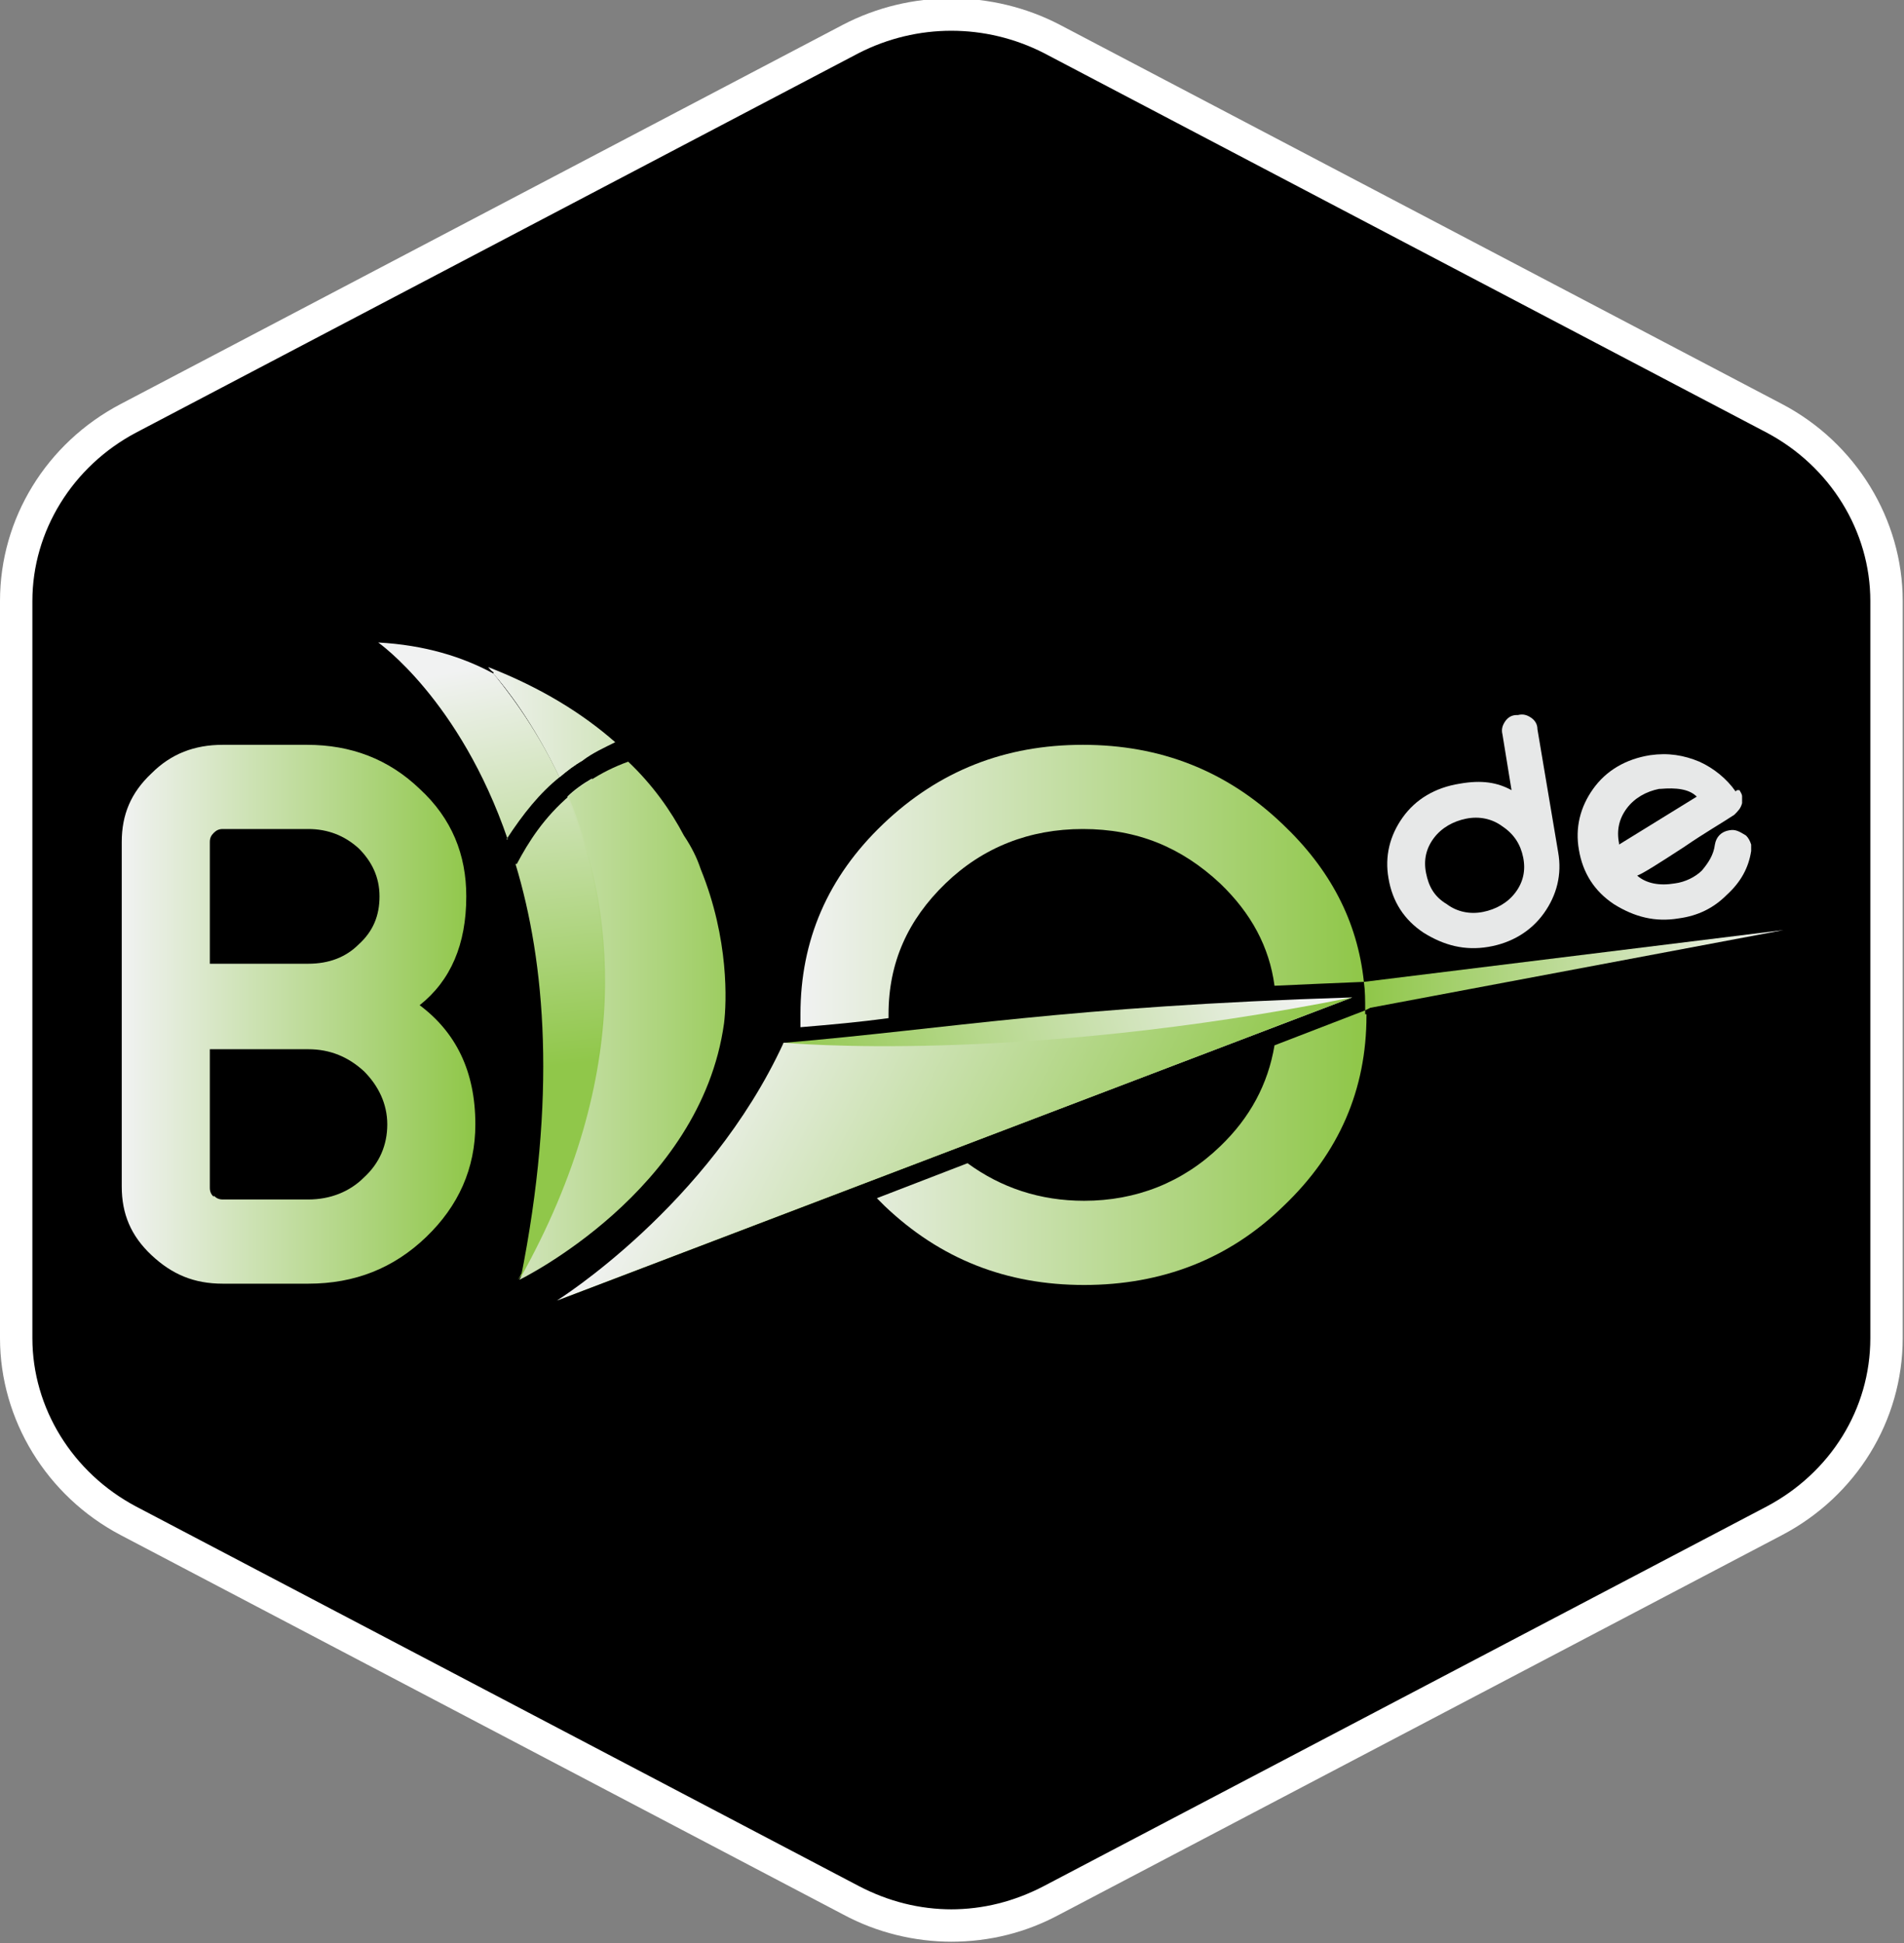 <?xml version="1.0" encoding="UTF-8"?>
<!DOCTYPE svg PUBLIC "-//W3C//DTD SVG 1.1//EN" "http://www.w3.org/Graphics/SVG/1.1/DTD/svg11.dtd">
<!-- Creator: CorelDRAW 2017 -->
<svg xmlns="http://www.w3.org/2000/svg" xml:space="preserve" width="14.7mm" height="15mm" version="1.1" style="shape-rendering:geometricPrecision; text-rendering:geometricPrecision; image-rendering:optimizeQuality; fill-rule:evenodd; clip-rule:evenodd"
viewBox="0 0 1470 1500"
 xmlns:xlink="http://www.w3.org/1999/xlink">
 <rect x="0" y="0" width="1470" height="1500" fill="#808080" stroke="none"/>
 <defs>
  <style type="text/css">
   <![CDATA[
    .fil1 {fill:black}
    .fil2 {fill:#E7E8E8}
    .fil0 {fill:white}
    .fil8 {fill:url(#id0)}
    .fil6 {fill:url(#id1)}
    .fil5 {fill:url(#id2)}
    .fil3 {fill:url(#id3)}
    .fil4 {fill:url(#id4)}
    .fil7 {fill:url(#id5)}
    .fil11 {fill:url(#id6)}
    .fil13 {fill:url(#id7)}
    .fil14 {fill:url(#id8)}
    .fil9 {fill:url(#id9)}
    .fil10 {fill:url(#id10)}
    .fil12 {fill:url(#id11)}
   ]]>
  </style>
  <linearGradient id="id0" gradientUnits="userSpaceOnUse" x1="551" y1="790" x2="923" y2="983">
   <stop offset="0" style="stop-opacity:1; stop-color:#F1F2F2"/>
   <stop offset="0.988" style="stop-opacity:1; stop-color:#90C74A"/>
   <stop offset="1" style="stop-opacity:1; stop-color:#90C74A"/>
  </linearGradient>
  <linearGradient id="id1" gradientUnits="userSpaceOnUse" x1="1053" y1="749" x2="1376" y2="749">
   <stop offset="0" style="stop-opacity:1; stop-color:#90C74A"/>
   <stop offset="0.012" style="stop-opacity:1; stop-color:#90C74A"/>
   <stop offset="1" style="stop-opacity:1; stop-color:#F1F2F2"/>
  </linearGradient>
  <linearGradient id="id2" gradientUnits="userSpaceOnUse" xlink:href="#id0" x1="618" y1="684" x2="1054" y2="684">
  </linearGradient>
  <linearGradient id="id3" gradientUnits="userSpaceOnUse" xlink:href="#id0" x1="94" y1="783" x2="367" y2="783">
  </linearGradient>
  <linearGradient id="id4" gradientUnits="userSpaceOnUse" xlink:href="#id0" x1="618" y1="886" x2="1054" y2="886">
  </linearGradient>
  <linearGradient id="id5" gradientUnits="userSpaceOnUse" xlink:href="#id0" x1="1018" y1="797" x2="622" y2="923">
  </linearGradient>
  <linearGradient id="id6" gradientUnits="userSpaceOnUse" xlink:href="#id0" x1="394" y1="504" x2="447" y2="820">
  </linearGradient>
  <linearGradient id="id7" gradientUnits="userSpaceOnUse" xlink:href="#id0" x1="402" y1="494" x2="467" y2="809">
  </linearGradient>
  <linearGradient id="id8" gradientUnits="userSpaceOnUse" xlink:href="#id0" x1="370" y1="558" x2="695" y2="558">
  </linearGradient>
  <linearGradient id="id9" gradientUnits="userSpaceOnUse" xlink:href="#id0" x1="351" y1="518" x2="416" y2="834">
  </linearGradient>
  <linearGradient id="id10" gradientUnits="userSpaceOnUse" xlink:href="#id0" x1="391" y1="511" x2="426" y2="827">
  </linearGradient>
  <linearGradient id="id11" gradientUnits="userSpaceOnUse" xlink:href="#id0" x1="300" y1="786" x2="605" y2="786">
  </linearGradient>
 </defs>
 <g id="Capa_x0020_1">
  <g id="_632553520">
   <g>
    <path class="fil0" d="M735 1499c-29,0 -58,-7 -84,-21l-558 -293c-57,-30 -93,-89 -93,-152l0 -569c0,-64 36,-122 93,-152l558 -293c52,-27 115,-27 167,0l558 293c57,30 93,89 93,152l0 569c0,64 -36,122 -93,152l-558 293c-26,14 -54,21 -84,21z"/>
    <path class="fil1" d="M735 1474c-25,0 -49,-6 -72,-18l-558 -293c-49,-26 -80,-76 -80,-130l0 -569c0,-54 31,-104 80,-130l558 -293c45,-23 98,-23 143,0l558 293c49,26 80,76 80,130l0 569c0,55 -31,104 -80,130l-558 293c-23,12 -47,18 -72,18z"/>
   </g>
   <path class="fil2" d="M1107 647c-6,8 -8,17 -6,27 2,10 6,18 16,24 8,6 18,8 28,6 10,-2 19,-7 25,-15 6,-8 8,-17 6,-27 -2,-10 -7,-18 -16,-24 -8,-6 -18,-8 -28,-6 -10,2 -19,7 -25,15zm65 -95l0 0c4,-1 7,0 10,2 3,2 5,5 5,9l16 95c3,17 -1,33 -11,47 -10,14 -25,23 -43,26 -18,3 -34,-1 -50,-11 -15,-10 -24,-24 -27,-42 -3,-17 1,-33 11,-47 10,-14 25,-23 44,-26 17,-3 29,-1 40,5l-7 -43c-1,-4 0,-7 2,-10 2,-3 5,-5 9,-5l0 0 1 0z"/>
   <path class="fil2" d="M1281 609c-10,2 -19,7 -25,15 -6,8 -8,17 -6,27l0 1 60 -37c-6,-6 -16,-7 -28,-6zm62 1l0 0c1,2 2,3 2,5 0,2 0,3 0,5 -1,4 -3,6 -6,9 -9,6 -23,14 -39,25 -20,13 -31,20 -36,22 7,6 17,8 29,6 8,-1 16,-5 21,-10 5,-6 9,-12 10,-20 1,-6 5,-10 11,-11 5,-1 8,1 13,4 2,2 3,4 4,7 0,2 0,3 0,5 -2,13 -8,24 -19,34 -10,10 -22,16 -37,18 -18,3 -34,-1 -50,-11 -15,-10 -24,-24 -27,-42 -3,-17 1,-33 11,-47 10,-14 25,-23 44,-26 14,-2 26,0 38,5 11,5 21,13 28,23l1 -1z"/>
   <path class="fil3" d="M238 575l-66 0c-22,0 -40,7 -55,22 -16,15 -23,32 -23,53l0 266c0,21 7,38 23,53 16,15 33,22 55,22l66 0c36,0 66,-12 91,-36 25,-24 38,-53 38,-87 0,-41 -15,-71 -43,-92 24,-19 36,-47 36,-84 0,-32 -11,-60 -36,-83 -24,-23 -53,-34 -87,-34l1 0zm-76 75l0 0c0,-3 1,-5 3,-7 2,-2 4,-3 7,-3l66 0c15,0 28,5 39,15 10,10 16,22 16,37 0,15 -5,27 -16,37 -10,10 -23,15 -39,15l-76 0 0 -94zm3 274l0 0c-2,-2 -3,-4 -3,-7l0 -107 76 0c17,0 31,6 43,17 11,11 18,25 18,41 0,16 -6,30 -18,41 -11,11 -26,17 -43,17l-66 0c-3,0 -5,-1 -7,-3l0 1z"/>
   <path class="fil4" d="M1054 783l0 0c0,-1 0,-2 0,-3l-70 27c-5,30 -19,56 -42,78 -29,28 -65,42 -105,42 -34,0 -64,-10 -90,-29l-70 27c2,2 4,4 6,6 43,41 94,61 154,61 60,0 112,-20 154,-61 43,-41 64,-90 64,-147l0 -1z"/>
   <path class="fil5" d="M682 636c-43,41 -64,90 -64,147 0,3 0,7 0,10 24,-2 46,-4 68,-7 0,-1 0,-2 0,-3 0,-40 15,-73 44,-101 29,-28 65,-42 106,-42 42,0 76,14 106,42 24,23 38,49 42,79 22,-1 44,-2 69,-3 -5,-47 -26,-87 -63,-122 -43,-41 -94,-61 -154,-61 -60,0 -111,20 -154,61z"/>
   <path class="fil6" d="M1054 758c0,0 -1,0 -1,0 1,7 1,14 1,22l4 -2 319 -60 -324 40 1 0z"/>
   <path class="fil7" d="M605 805c-15,63 -43,142 -175,199l614 -234c-222,7 -309,24 -438,35l-1 0z"/>
   <path class="fil8" d="M605 805c-58,126 -175,199 -175,199l614 -234c-260,52 -438,35 -438,35l-1 0z"/>
   <path class="fil9" d="M391 648c13,-20 26,-36 41,-48 -20,-42 -43,-70 -51,-80 -24,-13 -53,-22 -89,-24 0,0 63,44 100,152l-1 0z"/>
   <path class="fil10" d="M398 667c23,76 32,180 4,320 91,-160 71,-291 38,-373 -20,17 -32,36 -41,53l-1 0z"/>
   <path class="fil11" d="M438 615c34,82 53,211 -38,373 0,0 101,-126 91,-272 -2,-17 -9,-67 -34,-115 -7,4 -14,9 -19,14z"/>
   <path class="fil12" d="M458 601c-7,4 -14,9 -19,14 34,82 53,211 -38,373 0,0 140,-68 158,-198 2,-16 4,-65 -18,-119 -3,-9 -7,-17 -13,-26 -10,-19 -24,-39 -43,-57 -11,4 -21,9 -30,15l2 -1z"/>
   <path class="fil13" d="M432 600c6,-5 11,-9 18,-13 -3,-5 -6,-9 -9,-14 -16,-21 -34,-39 -60,-53 9,10 31,38 51,80z"/>
   <path class="fil14" d="M381 520c9,10 31,38 51,80 6,-5 11,-9 18,-13 8,-6 17,-10 25,-14 -25,-22 -57,-42 -98,-58 0,0 1,2 4,4l0 1z"/>
  </g>
 </g>
</svg>
